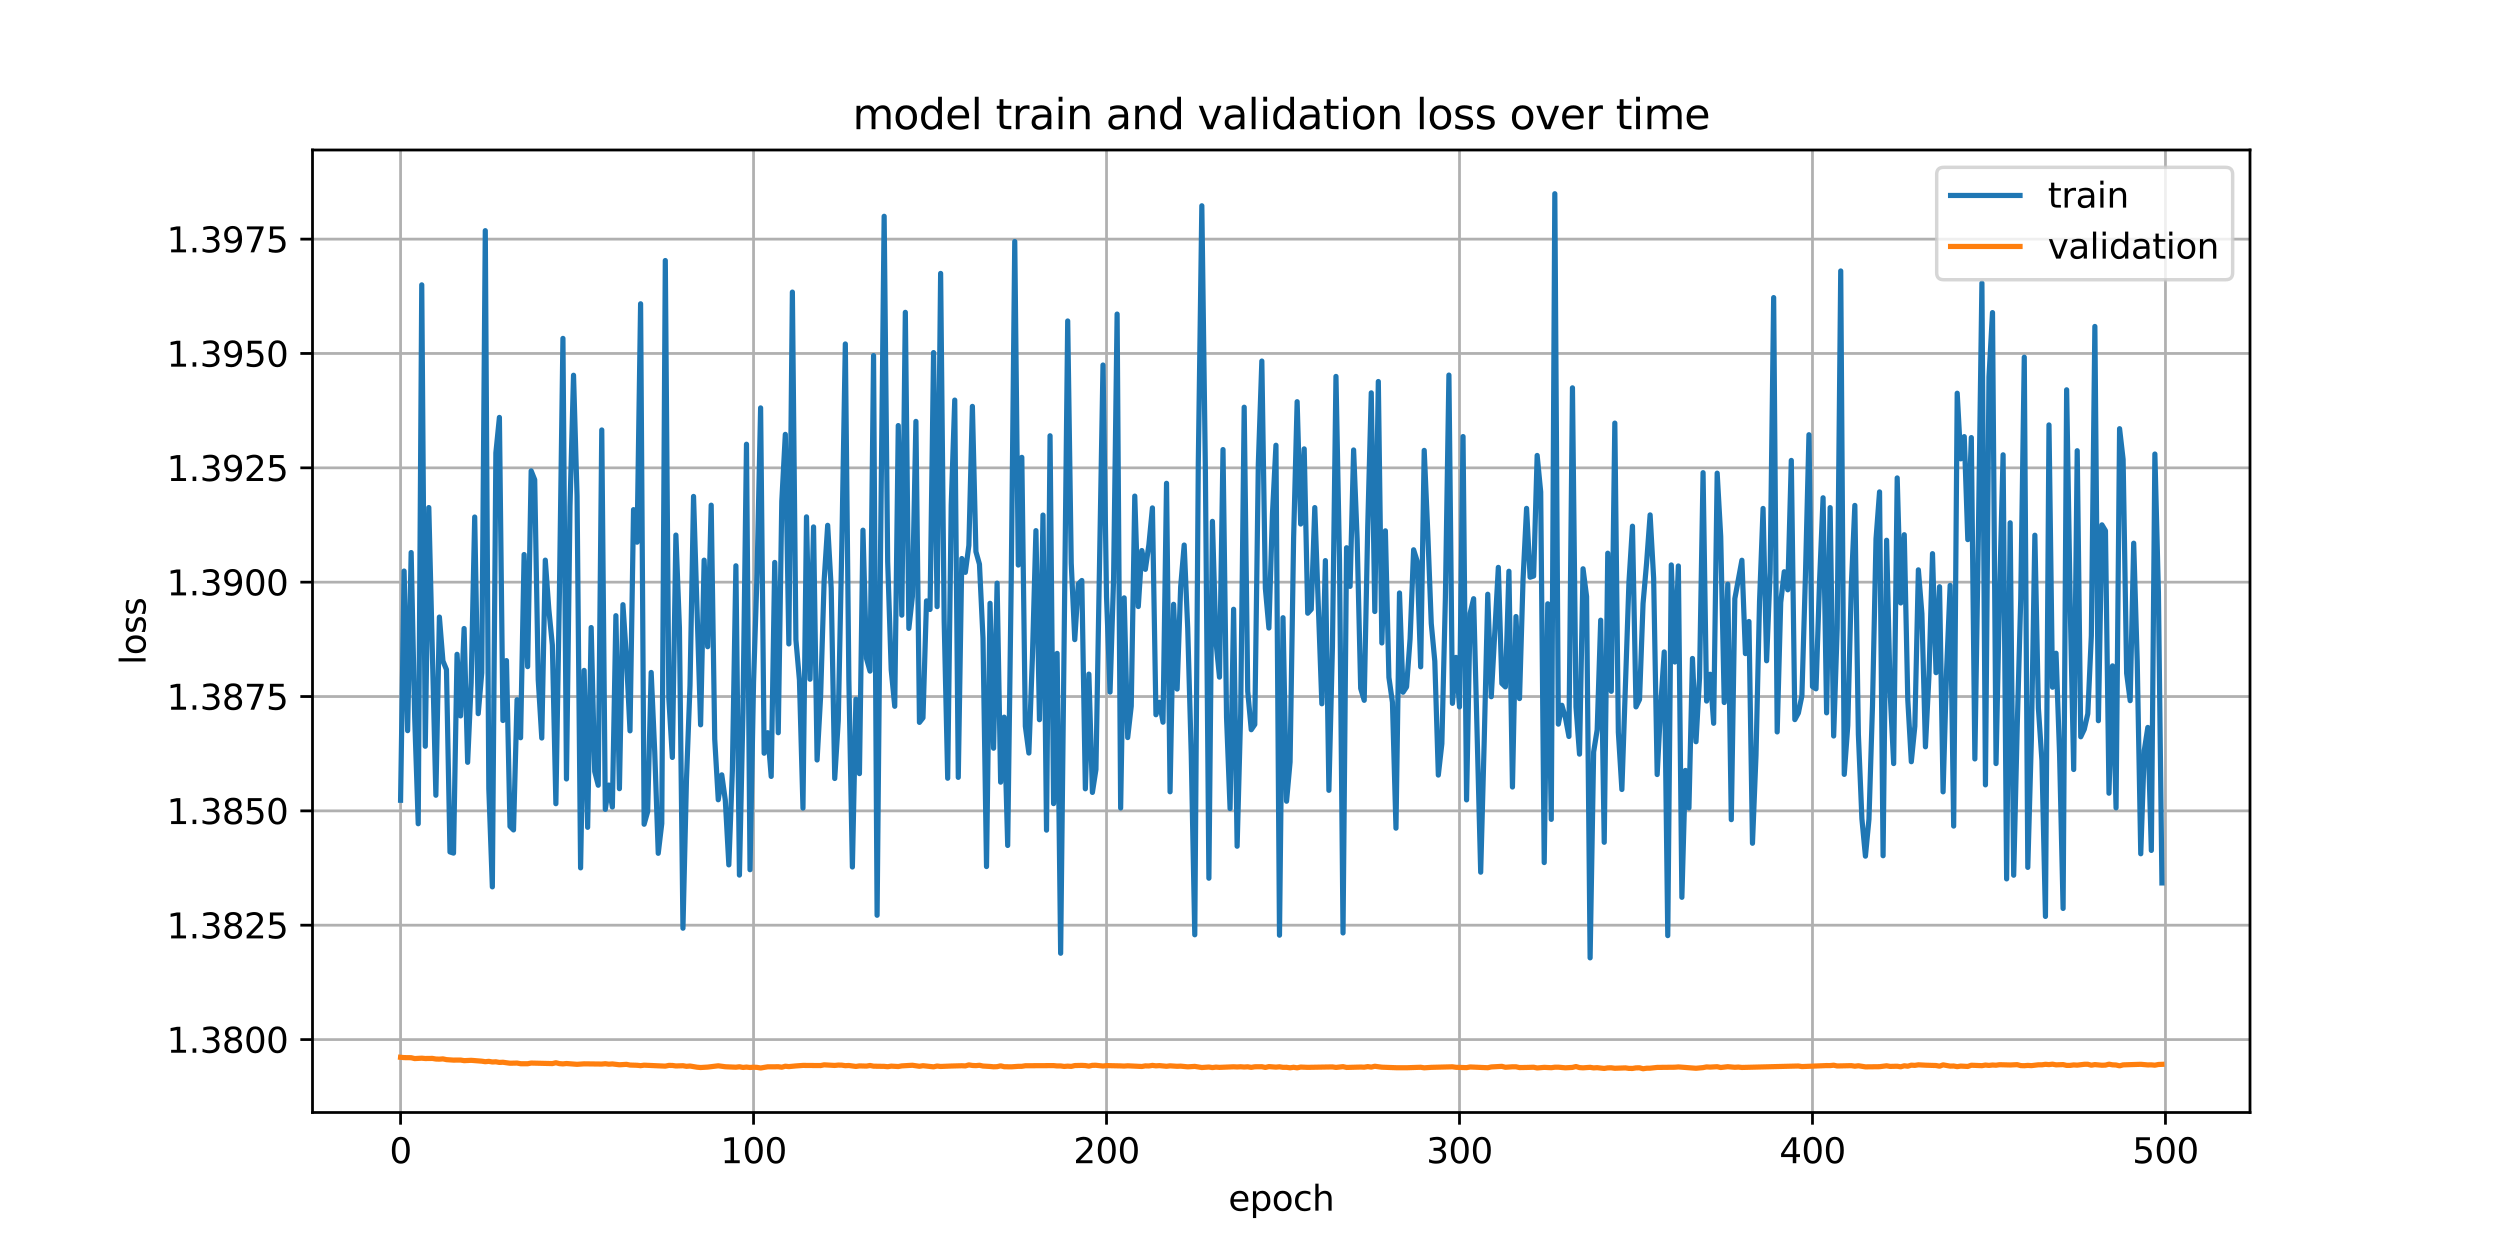 <?xml version="1.0" encoding="utf-8" standalone="no"?>
<!DOCTYPE svg PUBLIC "-//W3C//DTD SVG 1.1//EN"
  "http://www.w3.org/Graphics/SVG/1.1/DTD/svg11.dtd">
<svg xmlns:xlink="http://www.w3.org/1999/xlink" width="720pt" height="360pt" viewBox="0 0 720 360" xmlns="http://www.w3.org/2000/svg" version="1.1">
 <defs>
  <style type="text/css">*{stroke-linejoin: round; stroke-linecap: butt}</style>
 </defs>
 <g id="figure_1">
  <g id="patch_1">
   <path d="M 0 360 
L 720 360 
L 720 0 
L 0 0 
z
" style="fill: #ffffff"/>
  </g>
  <g id="axes_1">
   <g id="patch_2">
    <path d="M 90 320.4 
L 648 320.4 
L 648 43.2 
L 90 43.2 
z
" style="fill: #ffffff"/>
   </g>
   <g id="matplotlib.axis_1">
    <g id="xtick_1">
     <g id="line2d_1">
      <path d="M 115.364 320.4 
L 115.364 43.2 
" clip-path="url(#pea89dff3a5)" style="fill: none; stroke: #b0b0b0; stroke-width: 0.8; stroke-linecap: square"/>
     </g>
     <g id="line2d_2">
      <defs>
       <path id="mb31385f122" d="M 0 0 
L 0 3.5 
" style="stroke: #000000; stroke-width: 0.8"/>
      </defs>
      <g>
       <use xlink:href="#mb31385f122" x="115.364" y="320.4" style="stroke: #000000; stroke-width: 0.8"/>
      </g>
     </g>
     <g id="text_1">
      <!-- 0 -->
      <g transform="translate(112.182 334.998) scale(0.1 -0.1)">
       <defs>
        <path id="DejaVuSans-30" d="M 2034 4250 
Q 1547 4250 1301 3770 
Q 1056 3291 1056 2328 
Q 1056 1369 1301 889 
Q 1547 409 2034 409 
Q 2525 409 2770 889 
Q 3016 1369 3016 2328 
Q 3016 3291 2770 3770 
Q 2525 4250 2034 4250 
z
M 2034 4750 
Q 2819 4750 3233 4129 
Q 3647 3509 3647 2328 
Q 3647 1150 3233 529 
Q 2819 -91 2034 -91 
Q 1250 -91 836 529 
Q 422 1150 422 2328 
Q 422 3509 836 4129 
Q 1250 4750 2034 4750 
z
" transform="scale(0.016)"/>
       </defs>
       <use xlink:href="#DejaVuSans-30"/>
      </g>
     </g>
    </g>
    <g id="xtick_2">
     <g id="line2d_3">
      <path d="M 217.021 320.4 
L 217.021 43.2 
" clip-path="url(#pea89dff3a5)" style="fill: none; stroke: #b0b0b0; stroke-width: 0.8; stroke-linecap: square"/>
     </g>
     <g id="line2d_4">
      <g>
       <use xlink:href="#mb31385f122" x="217.021" y="320.4" style="stroke: #000000; stroke-width: 0.8"/>
      </g>
     </g>
     <g id="text_2">
      <!-- 100 -->
      <g transform="translate(207.478 334.998) scale(0.1 -0.1)">
       <defs>
        <path id="DejaVuSans-31" d="M 794 531 
L 1825 531 
L 1825 4091 
L 703 3866 
L 703 4441 
L 1819 4666 
L 2450 4666 
L 2450 531 
L 3481 531 
L 3481 0 
L 794 0 
L 794 531 
z
" transform="scale(0.016)"/>
       </defs>
       <use xlink:href="#DejaVuSans-31"/>
       <use xlink:href="#DejaVuSans-30" x="63.623"/>
       <use xlink:href="#DejaVuSans-30" x="127.246"/>
      </g>
     </g>
    </g>
    <g id="xtick_3">
     <g id="line2d_5">
      <path d="M 318.679 320.4 
L 318.679 43.2 
" clip-path="url(#pea89dff3a5)" style="fill: none; stroke: #b0b0b0; stroke-width: 0.8; stroke-linecap: square"/>
     </g>
     <g id="line2d_6">
      <g>
       <use xlink:href="#mb31385f122" x="318.679" y="320.4" style="stroke: #000000; stroke-width: 0.8"/>
      </g>
     </g>
     <g id="text_3">
      <!-- 200 -->
      <g transform="translate(309.136 334.998) scale(0.1 -0.1)">
       <defs>
        <path id="DejaVuSans-32" d="M 1228 531 
L 3431 531 
L 3431 0 
L 469 0 
L 469 531 
Q 828 903 1448 1529 
Q 2069 2156 2228 2338 
Q 2531 2678 2651 2914 
Q 2772 3150 2772 3378 
Q 2772 3750 2511 3984 
Q 2250 4219 1831 4219 
Q 1534 4219 1204 4116 
Q 875 4013 500 3803 
L 500 4441 
Q 881 4594 1212 4672 
Q 1544 4750 1819 4750 
Q 2544 4750 2975 4387 
Q 3406 4025 3406 3419 
Q 3406 3131 3298 2873 
Q 3191 2616 2906 2266 
Q 2828 2175 2409 1742 
Q 1991 1309 1228 531 
z
" transform="scale(0.016)"/>
       </defs>
       <use xlink:href="#DejaVuSans-32"/>
       <use xlink:href="#DejaVuSans-30" x="63.623"/>
       <use xlink:href="#DejaVuSans-30" x="127.246"/>
      </g>
     </g>
    </g>
    <g id="xtick_4">
     <g id="line2d_7">
      <path d="M 420.337 320.4 
L 420.337 43.2 
" clip-path="url(#pea89dff3a5)" style="fill: none; stroke: #b0b0b0; stroke-width: 0.8; stroke-linecap: square"/>
     </g>
     <g id="line2d_8">
      <g>
       <use xlink:href="#mb31385f122" x="420.337" y="320.4" style="stroke: #000000; stroke-width: 0.8"/>
      </g>
     </g>
     <g id="text_4">
      <!-- 300 -->
      <g transform="translate(410.793 334.998) scale(0.1 -0.1)">
       <defs>
        <path id="DejaVuSans-33" d="M 2597 2516 
Q 3050 2419 3304 2112 
Q 3559 1806 3559 1356 
Q 3559 666 3084 287 
Q 2609 -91 1734 -91 
Q 1441 -91 1130 -33 
Q 819 25 488 141 
L 488 750 
Q 750 597 1062 519 
Q 1375 441 1716 441 
Q 2309 441 2620 675 
Q 2931 909 2931 1356 
Q 2931 1769 2642 2001 
Q 2353 2234 1838 2234 
L 1294 2234 
L 1294 2753 
L 1863 2753 
Q 2328 2753 2575 2939 
Q 2822 3125 2822 3475 
Q 2822 3834 2567 4026 
Q 2313 4219 1838 4219 
Q 1578 4219 1281 4162 
Q 984 4106 628 3988 
L 628 4550 
Q 988 4650 1302 4700 
Q 1616 4750 1894 4750 
Q 2613 4750 3031 4423 
Q 3450 4097 3450 3541 
Q 3450 3153 3228 2886 
Q 3006 2619 2597 2516 
z
" transform="scale(0.016)"/>
       </defs>
       <use xlink:href="#DejaVuSans-33"/>
       <use xlink:href="#DejaVuSans-30" x="63.623"/>
       <use xlink:href="#DejaVuSans-30" x="127.246"/>
      </g>
     </g>
    </g>
    <g id="xtick_5">
     <g id="line2d_9">
      <path d="M 521.995 320.4 
L 521.995 43.2 
" clip-path="url(#pea89dff3a5)" style="fill: none; stroke: #b0b0b0; stroke-width: 0.8; stroke-linecap: square"/>
     </g>
     <g id="line2d_10">
      <g>
       <use xlink:href="#mb31385f122" x="521.995" y="320.4" style="stroke: #000000; stroke-width: 0.8"/>
      </g>
     </g>
     <g id="text_5">
      <!-- 400 -->
      <g transform="translate(512.451 334.998) scale(0.1 -0.1)">
       <defs>
        <path id="DejaVuSans-34" d="M 2419 4116 
L 825 1625 
L 2419 1625 
L 2419 4116 
z
M 2253 4666 
L 3047 4666 
L 3047 1625 
L 3713 1625 
L 3713 1100 
L 3047 1100 
L 3047 0 
L 2419 0 
L 2419 1100 
L 313 1100 
L 313 1709 
L 2253 4666 
z
" transform="scale(0.016)"/>
       </defs>
       <use xlink:href="#DejaVuSans-34"/>
       <use xlink:href="#DejaVuSans-30" x="63.623"/>
       <use xlink:href="#DejaVuSans-30" x="127.246"/>
      </g>
     </g>
    </g>
    <g id="xtick_6">
     <g id="line2d_11">
      <path d="M 623.653 320.4 
L 623.653 43.2 
" clip-path="url(#pea89dff3a5)" style="fill: none; stroke: #b0b0b0; stroke-width: 0.8; stroke-linecap: square"/>
     </g>
     <g id="line2d_12">
      <g>
       <use xlink:href="#mb31385f122" x="623.653" y="320.4" style="stroke: #000000; stroke-width: 0.8"/>
      </g>
     </g>
     <g id="text_6">
      <!-- 500 -->
      <g transform="translate(614.109 334.998) scale(0.1 -0.1)">
       <defs>
        <path id="DejaVuSans-35" d="M 691 4666 
L 3169 4666 
L 3169 4134 
L 1269 4134 
L 1269 2991 
Q 1406 3038 1543 3061 
Q 1681 3084 1819 3084 
Q 2600 3084 3056 2656 
Q 3513 2228 3513 1497 
Q 3513 744 3044 326 
Q 2575 -91 1722 -91 
Q 1428 -91 1123 -41 
Q 819 9 494 109 
L 494 744 
Q 775 591 1075 516 
Q 1375 441 1709 441 
Q 2250 441 2565 725 
Q 2881 1009 2881 1497 
Q 2881 1984 2565 2268 
Q 2250 2553 1709 2553 
Q 1456 2553 1204 2497 
Q 953 2441 691 2322 
L 691 4666 
z
" transform="scale(0.016)"/>
       </defs>
       <use xlink:href="#DejaVuSans-35"/>
       <use xlink:href="#DejaVuSans-30" x="63.623"/>
       <use xlink:href="#DejaVuSans-30" x="127.246"/>
      </g>
     </g>
    </g>
    <g id="text_7">
     <!-- epoch -->
     <g transform="translate(353.772 348.677) scale(0.1 -0.1)">
      <defs>
       <path id="DejaVuSans-65" d="M 3597 1894 
L 3597 1613 
L 953 1613 
Q 991 1019 1311 708 
Q 1631 397 2203 397 
Q 2534 397 2845 478 
Q 3156 559 3463 722 
L 3463 178 
Q 3153 47 2828 -22 
Q 2503 -91 2169 -91 
Q 1331 -91 842 396 
Q 353 884 353 1716 
Q 353 2575 817 3079 
Q 1281 3584 2069 3584 
Q 2775 3584 3186 3129 
Q 3597 2675 3597 1894 
z
M 3022 2063 
Q 3016 2534 2758 2815 
Q 2500 3097 2075 3097 
Q 1594 3097 1305 2825 
Q 1016 2553 972 2059 
L 3022 2063 
z
" transform="scale(0.016)"/>
       <path id="DejaVuSans-70" d="M 1159 525 
L 1159 -1331 
L 581 -1331 
L 581 3500 
L 1159 3500 
L 1159 2969 
Q 1341 3281 1617 3432 
Q 1894 3584 2278 3584 
Q 2916 3584 3314 3078 
Q 3713 2572 3713 1747 
Q 3713 922 3314 415 
Q 2916 -91 2278 -91 
Q 1894 -91 1617 61 
Q 1341 213 1159 525 
z
M 3116 1747 
Q 3116 2381 2855 2742 
Q 2594 3103 2138 3103 
Q 1681 3103 1420 2742 
Q 1159 2381 1159 1747 
Q 1159 1113 1420 752 
Q 1681 391 2138 391 
Q 2594 391 2855 752 
Q 3116 1113 3116 1747 
z
" transform="scale(0.016)"/>
       <path id="DejaVuSans-6f" d="M 1959 3097 
Q 1497 3097 1228 2736 
Q 959 2375 959 1747 
Q 959 1119 1226 758 
Q 1494 397 1959 397 
Q 2419 397 2687 759 
Q 2956 1122 2956 1747 
Q 2956 2369 2687 2733 
Q 2419 3097 1959 3097 
z
M 1959 3584 
Q 2709 3584 3137 3096 
Q 3566 2609 3566 1747 
Q 3566 888 3137 398 
Q 2709 -91 1959 -91 
Q 1206 -91 779 398 
Q 353 888 353 1747 
Q 353 2609 779 3096 
Q 1206 3584 1959 3584 
z
" transform="scale(0.016)"/>
       <path id="DejaVuSans-63" d="M 3122 3366 
L 3122 2828 
Q 2878 2963 2633 3030 
Q 2388 3097 2138 3097 
Q 1578 3097 1268 2742 
Q 959 2388 959 1747 
Q 959 1106 1268 751 
Q 1578 397 2138 397 
Q 2388 397 2633 464 
Q 2878 531 3122 666 
L 3122 134 
Q 2881 22 2623 -34 
Q 2366 -91 2075 -91 
Q 1284 -91 818 406 
Q 353 903 353 1747 
Q 353 2603 823 3093 
Q 1294 3584 2113 3584 
Q 2378 3584 2631 3529 
Q 2884 3475 3122 3366 
z
" transform="scale(0.016)"/>
       <path id="DejaVuSans-68" d="M 3513 2113 
L 3513 0 
L 2938 0 
L 2938 2094 
Q 2938 2591 2744 2837 
Q 2550 3084 2163 3084 
Q 1697 3084 1428 2787 
Q 1159 2491 1159 1978 
L 1159 0 
L 581 0 
L 581 4863 
L 1159 4863 
L 1159 2956 
Q 1366 3272 1645 3428 
Q 1925 3584 2291 3584 
Q 2894 3584 3203 3211 
Q 3513 2838 3513 2113 
z
" transform="scale(0.016)"/>
      </defs>
      <use xlink:href="#DejaVuSans-65"/>
      <use xlink:href="#DejaVuSans-70" x="61.523"/>
      <use xlink:href="#DejaVuSans-6f" x="125"/>
      <use xlink:href="#DejaVuSans-63" x="186.182"/>
      <use xlink:href="#DejaVuSans-68" x="241.162"/>
     </g>
    </g>
   </g>
   <g id="matplotlib.axis_2">
    <g id="ytick_1">
     <g id="line2d_13">
      <path d="M 90 299.393 
L 648 299.393 
" clip-path="url(#pea89dff3a5)" style="fill: none; stroke: #b0b0b0; stroke-width: 0.8; stroke-linecap: square"/>
     </g>
     <g id="line2d_14">
      <defs>
       <path id="m6738e78e07" d="M 0 0 
L -3.5 0 
" style="stroke: #000000; stroke-width: 0.8"/>
      </defs>
      <g>
       <use xlink:href="#m6738e78e07" x="90" y="299.393" style="stroke: #000000; stroke-width: 0.8"/>
      </g>
     </g>
     <g id="text_8">
      <!-- 1.3800 -->
      <g transform="translate(48.009 303.192) scale(0.1 -0.1)">
       <defs>
        <path id="DejaVuSans-2e" d="M 684 794 
L 1344 794 
L 1344 0 
L 684 0 
L 684 794 
z
" transform="scale(0.016)"/>
        <path id="DejaVuSans-38" d="M 2034 2216 
Q 1584 2216 1326 1975 
Q 1069 1734 1069 1313 
Q 1069 891 1326 650 
Q 1584 409 2034 409 
Q 2484 409 2743 651 
Q 3003 894 3003 1313 
Q 3003 1734 2745 1975 
Q 2488 2216 2034 2216 
z
M 1403 2484 
Q 997 2584 770 2862 
Q 544 3141 544 3541 
Q 544 4100 942 4425 
Q 1341 4750 2034 4750 
Q 2731 4750 3128 4425 
Q 3525 4100 3525 3541 
Q 3525 3141 3298 2862 
Q 3072 2584 2669 2484 
Q 3125 2378 3379 2068 
Q 3634 1759 3634 1313 
Q 3634 634 3220 271 
Q 2806 -91 2034 -91 
Q 1263 -91 848 271 
Q 434 634 434 1313 
Q 434 1759 690 2068 
Q 947 2378 1403 2484 
z
M 1172 3481 
Q 1172 3119 1398 2916 
Q 1625 2713 2034 2713 
Q 2441 2713 2670 2916 
Q 2900 3119 2900 3481 
Q 2900 3844 2670 4047 
Q 2441 4250 2034 4250 
Q 1625 4250 1398 4047 
Q 1172 3844 1172 3481 
z
" transform="scale(0.016)"/>
       </defs>
       <use xlink:href="#DejaVuSans-31"/>
       <use xlink:href="#DejaVuSans-2e" x="63.623"/>
       <use xlink:href="#DejaVuSans-33" x="95.41"/>
       <use xlink:href="#DejaVuSans-38" x="159.033"/>
       <use xlink:href="#DejaVuSans-30" x="222.656"/>
       <use xlink:href="#DejaVuSans-30" x="286.279"/>
      </g>
     </g>
    </g>
    <g id="ytick_2">
     <g id="line2d_15">
      <path d="M 90 266.461 
L 648 266.461 
" clip-path="url(#pea89dff3a5)" style="fill: none; stroke: #b0b0b0; stroke-width: 0.8; stroke-linecap: square"/>
     </g>
     <g id="line2d_16">
      <g>
       <use xlink:href="#m6738e78e07" x="90" y="266.461" style="stroke: #000000; stroke-width: 0.8"/>
      </g>
     </g>
     <g id="text_9">
      <!-- 1.3825 -->
      <g transform="translate(48.009 270.26) scale(0.1 -0.1)">
       <use xlink:href="#DejaVuSans-31"/>
       <use xlink:href="#DejaVuSans-2e" x="63.623"/>
       <use xlink:href="#DejaVuSans-33" x="95.41"/>
       <use xlink:href="#DejaVuSans-38" x="159.033"/>
       <use xlink:href="#DejaVuSans-32" x="222.656"/>
       <use xlink:href="#DejaVuSans-35" x="286.279"/>
      </g>
     </g>
    </g>
    <g id="ytick_3">
     <g id="line2d_17">
      <path d="M 90 233.529 
L 648 233.529 
" clip-path="url(#pea89dff3a5)" style="fill: none; stroke: #b0b0b0; stroke-width: 0.8; stroke-linecap: square"/>
     </g>
     <g id="line2d_18">
      <g>
       <use xlink:href="#m6738e78e07" x="90" y="233.529" style="stroke: #000000; stroke-width: 0.8"/>
      </g>
     </g>
     <g id="text_10">
      <!-- 1.3850 -->
      <g transform="translate(48.009 237.329) scale(0.1 -0.1)">
       <use xlink:href="#DejaVuSans-31"/>
       <use xlink:href="#DejaVuSans-2e" x="63.623"/>
       <use xlink:href="#DejaVuSans-33" x="95.41"/>
       <use xlink:href="#DejaVuSans-38" x="159.033"/>
       <use xlink:href="#DejaVuSans-35" x="222.656"/>
       <use xlink:href="#DejaVuSans-30" x="286.279"/>
      </g>
     </g>
    </g>
    <g id="ytick_4">
     <g id="line2d_19">
      <path d="M 90 200.598 
L 648 200.598 
" clip-path="url(#pea89dff3a5)" style="fill: none; stroke: #b0b0b0; stroke-width: 0.8; stroke-linecap: square"/>
     </g>
     <g id="line2d_20">
      <g>
       <use xlink:href="#m6738e78e07" x="90" y="200.598" style="stroke: #000000; stroke-width: 0.8"/>
      </g>
     </g>
     <g id="text_11">
      <!-- 1.3875 -->
      <g transform="translate(48.009 204.397) scale(0.1 -0.1)">
       <defs>
        <path id="DejaVuSans-37" d="M 525 4666 
L 3525 4666 
L 3525 4397 
L 1831 0 
L 1172 0 
L 2766 4134 
L 525 4134 
L 525 4666 
z
" transform="scale(0.016)"/>
       </defs>
       <use xlink:href="#DejaVuSans-31"/>
       <use xlink:href="#DejaVuSans-2e" x="63.623"/>
       <use xlink:href="#DejaVuSans-33" x="95.41"/>
       <use xlink:href="#DejaVuSans-38" x="159.033"/>
       <use xlink:href="#DejaVuSans-37" x="222.656"/>
       <use xlink:href="#DejaVuSans-35" x="286.279"/>
      </g>
     </g>
    </g>
    <g id="ytick_5">
     <g id="line2d_21">
      <path d="M 90 167.666 
L 648 167.666 
" clip-path="url(#pea89dff3a5)" style="fill: none; stroke: #b0b0b0; stroke-width: 0.8; stroke-linecap: square"/>
     </g>
     <g id="line2d_22">
      <g>
       <use xlink:href="#m6738e78e07" x="90" y="167.666" style="stroke: #000000; stroke-width: 0.8"/>
      </g>
     </g>
     <g id="text_12">
      <!-- 1.3900 -->
      <g transform="translate(48.009 171.466) scale(0.1 -0.1)">
       <defs>
        <path id="DejaVuSans-39" d="M 703 97 
L 703 672 
Q 941 559 1184 500 
Q 1428 441 1663 441 
Q 2288 441 2617 861 
Q 2947 1281 2994 2138 
Q 2813 1869 2534 1725 
Q 2256 1581 1919 1581 
Q 1219 1581 811 2004 
Q 403 2428 403 3163 
Q 403 3881 828 4315 
Q 1253 4750 1959 4750 
Q 2769 4750 3195 4129 
Q 3622 3509 3622 2328 
Q 3622 1225 3098 567 
Q 2575 -91 1691 -91 
Q 1453 -91 1209 -44 
Q 966 3 703 97 
z
M 1959 2075 
Q 2384 2075 2632 2365 
Q 2881 2656 2881 3163 
Q 2881 3666 2632 3958 
Q 2384 4250 1959 4250 
Q 1534 4250 1286 3958 
Q 1038 3666 1038 3163 
Q 1038 2656 1286 2365 
Q 1534 2075 1959 2075 
z
" transform="scale(0.016)"/>
       </defs>
       <use xlink:href="#DejaVuSans-31"/>
       <use xlink:href="#DejaVuSans-2e" x="63.623"/>
       <use xlink:href="#DejaVuSans-33" x="95.41"/>
       <use xlink:href="#DejaVuSans-39" x="159.033"/>
       <use xlink:href="#DejaVuSans-30" x="222.656"/>
       <use xlink:href="#DejaVuSans-30" x="286.279"/>
      </g>
     </g>
    </g>
    <g id="ytick_6">
     <g id="line2d_23">
      <path d="M 90 134.735 
L 648 134.735 
" clip-path="url(#pea89dff3a5)" style="fill: none; stroke: #b0b0b0; stroke-width: 0.8; stroke-linecap: square"/>
     </g>
     <g id="line2d_24">
      <g>
       <use xlink:href="#m6738e78e07" x="90" y="134.735" style="stroke: #000000; stroke-width: 0.8"/>
      </g>
     </g>
     <g id="text_13">
      <!-- 1.3925 -->
      <g transform="translate(48.009 138.534) scale(0.1 -0.1)">
       <use xlink:href="#DejaVuSans-31"/>
       <use xlink:href="#DejaVuSans-2e" x="63.623"/>
       <use xlink:href="#DejaVuSans-33" x="95.41"/>
       <use xlink:href="#DejaVuSans-39" x="159.033"/>
       <use xlink:href="#DejaVuSans-32" x="222.656"/>
       <use xlink:href="#DejaVuSans-35" x="286.279"/>
      </g>
     </g>
    </g>
    <g id="ytick_7">
     <g id="line2d_25">
      <path d="M 90 101.803 
L 648 101.803 
" clip-path="url(#pea89dff3a5)" style="fill: none; stroke: #b0b0b0; stroke-width: 0.8; stroke-linecap: square"/>
     </g>
     <g id="line2d_26">
      <g>
       <use xlink:href="#m6738e78e07" x="90" y="101.803" style="stroke: #000000; stroke-width: 0.8"/>
      </g>
     </g>
     <g id="text_14">
      <!-- 1.3950 -->
      <g transform="translate(48.009 105.602) scale(0.1 -0.1)">
       <use xlink:href="#DejaVuSans-31"/>
       <use xlink:href="#DejaVuSans-2e" x="63.623"/>
       <use xlink:href="#DejaVuSans-33" x="95.41"/>
       <use xlink:href="#DejaVuSans-39" x="159.033"/>
       <use xlink:href="#DejaVuSans-35" x="222.656"/>
       <use xlink:href="#DejaVuSans-30" x="286.279"/>
      </g>
     </g>
    </g>
    <g id="ytick_8">
     <g id="line2d_27">
      <path d="M 90 68.872 
L 648 68.872 
" clip-path="url(#pea89dff3a5)" style="fill: none; stroke: #b0b0b0; stroke-width: 0.8; stroke-linecap: square"/>
     </g>
     <g id="line2d_28">
      <g>
       <use xlink:href="#m6738e78e07" x="90" y="68.872" style="stroke: #000000; stroke-width: 0.8"/>
      </g>
     </g>
     <g id="text_15">
      <!-- 1.3975 -->
      <g transform="translate(48.009 72.671) scale(0.1 -0.1)">
       <use xlink:href="#DejaVuSans-31"/>
       <use xlink:href="#DejaVuSans-2e" x="63.623"/>
       <use xlink:href="#DejaVuSans-33" x="95.41"/>
       <use xlink:href="#DejaVuSans-39" x="159.033"/>
       <use xlink:href="#DejaVuSans-37" x="222.656"/>
       <use xlink:href="#DejaVuSans-35" x="286.279"/>
      </g>
     </g>
    </g>
    <g id="text_16">
     <!-- loss -->
     <g transform="translate(41.93 191.458) rotate(-90) scale(0.1 -0.1)">
      <defs>
       <path id="DejaVuSans-6c" d="M 603 4863 
L 1178 4863 
L 1178 0 
L 603 0 
L 603 4863 
z
" transform="scale(0.016)"/>
       <path id="DejaVuSans-73" d="M 2834 3397 
L 2834 2853 
Q 2591 2978 2328 3040 
Q 2066 3103 1784 3103 
Q 1356 3103 1142 2972 
Q 928 2841 928 2578 
Q 928 2378 1081 2264 
Q 1234 2150 1697 2047 
L 1894 2003 
Q 2506 1872 2764 1633 
Q 3022 1394 3022 966 
Q 3022 478 2636 193 
Q 2250 -91 1575 -91 
Q 1294 -91 989 -36 
Q 684 19 347 128 
L 347 722 
Q 666 556 975 473 
Q 1284 391 1588 391 
Q 1994 391 2212 530 
Q 2431 669 2431 922 
Q 2431 1156 2273 1281 
Q 2116 1406 1581 1522 
L 1381 1569 
Q 847 1681 609 1914 
Q 372 2147 372 2553 
Q 372 3047 722 3315 
Q 1072 3584 1716 3584 
Q 2034 3584 2315 3537 
Q 2597 3491 2834 3397 
z
" transform="scale(0.016)"/>
      </defs>
      <use xlink:href="#DejaVuSans-6c"/>
      <use xlink:href="#DejaVuSans-6f" x="27.783"/>
      <use xlink:href="#DejaVuSans-73" x="88.965"/>
      <use xlink:href="#DejaVuSans-73" x="141.064"/>
     </g>
    </g>
   </g>
   <g id="line2d_29">
    <path d="M 115.364 230.471 
L 116.38 164.465 
L 117.397 210.427 
L 118.413 159.14 
L 119.43 206.692 
L 120.447 237.237 
L 121.463 82.043 
L 122.48 214.917 
L 123.496 146.179 
L 125.529 229.026 
L 126.546 177.723 
L 127.563 190.343 
L 128.579 192.835 
L 129.596 245.362 
L 130.612 245.693 
L 131.629 188.449 
L 132.645 206.175 
L 133.662 181.019 
L 134.679 219.543 
L 135.695 196.642 
L 136.712 148.906 
L 137.728 205.528 
L 138.745 193.804 
L 139.762 66.437 
L 140.778 227.167 
L 141.795 255.412 
L 142.811 130.416 
L 143.828 120.22 
L 144.844 207.505 
L 145.861 190.255 
L 146.878 237.985 
L 147.894 239.015 
L 148.911 201.524 
L 149.927 212.469 
L 150.944 159.711 
L 151.96 191.981 
L 152.977 135.615 
L 153.994 138.162 
L 155.01 195.786 
L 156.027 212.547 
L 157.043 161.327 
L 158.06 175.46 
L 159.077 185.781 
L 160.093 231.458 
L 161.11 170.714 
L 162.126 97.466 
L 163.143 224.34 
L 164.159 145.88 
L 165.176 108.075 
L 166.193 142.845 
L 167.209 249.942 
L 168.226 193.083 
L 169.242 238.264 
L 170.259 180.741 
L 171.275 222.178 
L 172.292 226.146 
L 173.309 123.832 
L 174.325 233.084 
L 175.342 226.105 
L 176.358 232.424 
L 177.375 177.321 
L 178.392 227.137 
L 179.408 174.153 
L 180.425 189.564 
L 181.441 210.481 
L 182.458 146.777 
L 183.474 156.145 
L 184.491 87.495 
L 185.508 237.377 
L 186.524 233.764 
L 187.541 193.672 
L 188.557 216.473 
L 189.574 245.748 
L 190.59 237.185 
L 191.607 75.036 
L 192.624 201.233 
L 193.64 218.139 
L 194.657 154.107 
L 195.673 180.799 
L 196.69 267.319 
L 197.707 224.398 
L 198.723 197.37 
L 199.74 142.977 
L 201.773 208.738 
L 202.789 161.332 
L 203.806 186.248 
L 204.823 145.497 
L 205.839 212.871 
L 206.856 230.328 
L 207.872 223.158 
L 208.889 230.472 
L 209.905 249.082 
L 210.922 221.883 
L 211.939 162.954 
L 212.955 252.02 
L 213.972 205.076 
L 214.988 127.944 
L 216.005 250.472 
L 217.021 196.558 
L 218.038 164.986 
L 219.055 117.481 
L 220.071 216.925 
L 221.088 211.016 
L 222.104 223.601 
L 223.121 161.985 
L 224.138 211.022 
L 225.154 144.398 
L 226.171 125.102 
L 227.187 185.449 
L 228.204 84.127 
L 229.22 184.254 
L 230.237 195.847 
L 231.254 232.721 
L 232.27 148.865 
L 233.287 195.613 
L 234.303 151.759 
L 235.32 218.871 
L 236.336 200.574 
L 237.353 167.161 
L 238.37 151.296 
L 239.386 169.394 
L 240.403 224.199 
L 241.419 207.554 
L 242.436 157.489 
L 243.453 99.066 
L 244.469 195.662 
L 245.486 249.688 
L 246.502 201.39 
L 247.519 222.8 
L 248.535 152.698 
L 249.552 189.657 
L 250.569 193.28 
L 251.585 102.41 
L 252.602 263.591 
L 253.618 156.525 
L 254.635 62.295 
L 255.651 161.745 
L 256.668 192.908 
L 257.685 203.403 
L 258.701 122.568 
L 259.718 177.165 
L 260.734 89.957 
L 261.751 180.976 
L 262.768 171.798 
L 263.784 121.369 
L 264.801 208.042 
L 265.817 206.737 
L 266.834 173.062 
L 267.85 175.52 
L 268.867 101.544 
L 269.884 174.708 
L 270.9 78.75 
L 271.917 178.786 
L 272.933 224.127 
L 273.95 145.472 
L 274.966 115.231 
L 275.983 223.877 
L 277 160.862 
L 278.016 164.834 
L 279.033 157.072 
L 280.049 117.045 
L 281.066 158.878 
L 282.083 162.491 
L 283.099 183.77 
L 284.116 249.564 
L 285.132 173.756 
L 286.149 215.487 
L 287.165 167.949 
L 288.182 225.262 
L 289.199 206.546 
L 290.215 243.487 
L 291.232 167.173 
L 292.248 69.561 
L 293.265 162.731 
L 294.281 131.722 
L 295.298 209.162 
L 296.315 216.87 
L 297.331 189.354 
L 298.348 152.827 
L 299.364 207.273 
L 300.381 148.347 
L 301.398 239.076 
L 302.414 125.509 
L 303.431 231.435 
L 304.447 188.179 
L 305.464 274.532 
L 307.497 92.448 
L 308.514 162.172 
L 309.53 184.205 
L 310.547 168.21 
L 311.563 167.186 
L 312.58 227.17 
L 313.596 194.153 
L 314.613 228.208 
L 315.63 221.609 
L 317.663 105.129 
L 318.679 171.914 
L 319.696 199.313 
L 320.713 166.701 
L 321.729 90.458 
L 322.746 232.694 
L 323.762 172.187 
L 324.779 212.414 
L 325.795 203.358 
L 326.812 142.879 
L 327.829 174.676 
L 328.845 158.562 
L 329.862 163.965 
L 330.878 156.888 
L 331.895 146.285 
L 332.911 205.842 
L 333.928 202.277 
L 334.945 207.992 
L 335.961 139.197 
L 336.978 228.03 
L 337.994 174.048 
L 339.011 198.443 
L 340.028 168.997 
L 341.044 156.974 
L 342.061 180.943 
L 343.077 217.236 
L 344.094 269.21 
L 345.11 133.335 
L 346.127 59.269 
L 347.144 134.827 
L 348.16 252.924 
L 349.177 150.155 
L 350.193 184.712 
L 351.21 195.009 
L 352.226 129.482 
L 353.243 206.677 
L 354.26 232.864 
L 355.276 175.474 
L 356.293 243.71 
L 357.309 205.646 
L 358.326 117.282 
L 359.343 199.074 
L 360.359 210.154 
L 361.376 208.653 
L 362.392 133.709 
L 363.409 103.989 
L 364.425 169.433 
L 365.442 180.871 
L 366.459 148.088 
L 367.475 128.236 
L 368.492 269.331 
L 369.508 177.906 
L 370.525 230.749 
L 371.541 219.438 
L 372.558 155.002 
L 373.575 115.693 
L 374.591 150.918 
L 375.608 129.282 
L 376.624 176.603 
L 377.641 175.479 
L 378.657 146.19 
L 380.691 202.687 
L 381.707 161.459 
L 382.724 227.611 
L 383.74 186.408 
L 384.757 108.414 
L 385.774 161.409 
L 386.79 268.682 
L 387.807 157.753 
L 388.823 168.871 
L 389.84 129.595 
L 390.856 155.231 
L 391.873 198.237 
L 392.89 201.685 
L 393.906 151.653 
L 394.923 113.146 
L 395.939 176.113 
L 396.956 109.88 
L 397.972 185.169 
L 398.989 152.884 
L 400.006 195.093 
L 401.022 202.281 
L 402.039 238.503 
L 403.055 170.779 
L 404.072 199.363 
L 405.089 197.826 
L 406.105 183.977 
L 407.122 158.342 
L 408.138 161.572 
L 409.155 192.044 
L 410.171 129.719 
L 411.188 153.137 
L 412.205 179.573 
L 413.221 190.415 
L 414.238 223.216 
L 415.254 214.191 
L 416.271 172.156 
L 417.287 108.027 
L 418.304 202.555 
L 419.321 189.338 
L 420.337 203.589 
L 421.354 125.735 
L 422.37 230.362 
L 423.387 176.645 
L 424.404 172.429 
L 426.437 251.186 
L 427.453 213.491 
L 428.47 171.145 
L 429.486 200.654 
L 431.52 163.413 
L 432.536 196.833 
L 433.553 197.821 
L 434.569 164.527 
L 435.586 226.653 
L 436.602 177.57 
L 437.619 201.185 
L 438.636 166.881 
L 439.652 146.419 
L 440.669 166.239 
L 441.685 165.905 
L 442.702 131.176 
L 443.719 141.689 
L 444.735 248.408 
L 445.752 173.896 
L 446.768 235.971 
L 447.785 55.8 
L 448.801 208.551 
L 449.818 203.125 
L 450.835 206.66 
L 451.851 212.098 
L 452.868 111.704 
L 453.884 203.637 
L 454.901 217.186 
L 455.917 163.815 
L 456.934 171.796 
L 457.951 275.859 
L 458.967 216.567 
L 459.984 210.182 
L 461 178.623 
L 462.017 242.571 
L 463.034 159.327 
L 464.05 199.088 
L 465.067 121.858 
L 466.083 210.92 
L 467.1 227.368 
L 469.133 167.742 
L 470.15 151.552 
L 471.166 203.576 
L 472.183 201.453 
L 473.199 173.839 
L 474.216 162.155 
L 475.232 148.295 
L 476.249 166.533 
L 477.266 223.06 
L 478.282 203.29 
L 479.299 187.765 
L 480.315 269.453 
L 481.332 162.706 
L 482.349 190.657 
L 483.365 163.004 
L 484.382 258.422 
L 485.398 221.887 
L 486.415 232.688 
L 487.431 189.64 
L 488.448 213.613 
L 489.465 195.213 
L 490.481 136.133 
L 491.498 201.902 
L 492.514 194.189 
L 493.531 208.3 
L 494.547 136.278 
L 495.564 154.482 
L 496.581 202.32 
L 497.597 168.255 
L 498.614 236.055 
L 499.63 172.417 
L 501.664 161.357 
L 502.68 188.234 
L 503.697 178.992 
L 504.713 242.854 
L 505.73 217.491 
L 506.746 173.229 
L 507.763 146.438 
L 508.78 190.295 
L 509.796 164.871 
L 510.813 85.711 
L 511.829 210.79 
L 512.846 173.532 
L 513.862 164.667 
L 514.879 169.859 
L 515.896 132.608 
L 516.912 207.244 
L 517.929 205.355 
L 518.945 200.404 
L 519.962 165.917 
L 520.979 125.207 
L 521.995 197.739 
L 523.012 198.375 
L 524.028 167.45 
L 525.045 143.369 
L 526.061 205.294 
L 527.078 146.202 
L 528.095 211.962 
L 529.111 180.917 
L 530.128 78.043 
L 531.144 223.016 
L 532.161 208.953 
L 533.177 168.656 
L 534.194 145.566 
L 535.211 211.506 
L 536.227 235.803 
L 537.244 246.566 
L 538.26 235.942 
L 539.277 203.325 
L 540.293 155.216 
L 541.31 141.673 
L 542.327 246.448 
L 543.343 155.6 
L 544.36 199.44 
L 545.376 219.903 
L 546.393 137.65 
L 547.41 173.648 
L 548.426 153.999 
L 549.443 201.583 
L 550.459 219.372 
L 551.476 209.138 
L 552.492 164.122 
L 553.509 176.787 
L 554.526 215.075 
L 555.542 194.618 
L 556.559 159.46 
L 557.575 193.722 
L 558.592 168.987 
L 559.608 228.046 
L 560.625 192.9 
L 561.642 168.596 
L 562.658 237.904 
L 563.675 113.253 
L 564.691 132.142 
L 565.708 125.749 
L 566.725 155.406 
L 567.741 126.032 
L 568.758 218.569 
L 569.774 153.966 
L 570.791 81.537 
L 571.807 226.036 
L 572.824 108.557 
L 573.841 90.028 
L 574.857 219.899 
L 575.874 171.019 
L 576.89 130.991 
L 577.907 253.117 
L 578.923 150.574 
L 579.94 252.062 
L 580.957 209.393 
L 581.973 172.417 
L 582.99 102.876 
L 584.006 249.801 
L 585.023 213.483 
L 586.04 154.146 
L 587.056 203.969 
L 588.073 219.056 
L 589.089 263.926 
L 590.106 122.385 
L 591.122 197.923 
L 592.139 188.135 
L 593.156 217.274 
L 594.172 261.625 
L 595.189 112.271 
L 596.205 173.654 
L 597.222 221.614 
L 598.238 129.81 
L 599.255 212.192 
L 600.272 210.036 
L 601.288 205.556 
L 602.305 183.098 
L 603.321 94.024 
L 604.338 207.558 
L 605.355 151.161 
L 606.371 152.841 
L 607.388 228.437 
L 608.404 191.777 
L 609.421 232.645 
L 610.437 123.466 
L 611.454 132.297 
L 612.471 193.927 
L 613.487 201.786 
L 614.504 156.447 
L 615.52 190.395 
L 616.537 245.882 
L 617.553 216.134 
L 618.57 209.506 
L 619.587 244.916 
L 620.603 130.768 
L 621.62 170.51 
L 622.636 254.286 
L 622.636 254.286 
" clip-path="url(#pea89dff3a5)" style="fill: none; stroke: #1f77b4; stroke-width: 1.5; stroke-linecap: square"/>
   </g>
   <g id="line2d_30">
    <path d="M 115.364 304.499 
L 116.38 304.593 
L 118.413 304.622 
L 119.43 304.87 
L 121.463 304.757 
L 122.48 304.854 
L 124.513 304.824 
L 125.529 304.999 
L 126.546 305.036 
L 127.563 304.956 
L 128.579 305.174 
L 130.612 305.313 
L 132.645 305.291 
L 133.662 305.467 
L 135.695 305.375 
L 138.745 305.617 
L 139.762 305.771 
L 140.778 305.668 
L 141.795 305.848 
L 142.811 305.798 
L 143.828 305.978 
L 144.844 305.928 
L 146.878 306.212 
L 148.911 306.162 
L 149.927 306.346 
L 151.96 306.357 
L 152.977 306.162 
L 159.077 306.313 
L 160.093 306.068 
L 161.11 306.324 
L 162.126 306.401 
L 163.143 306.293 
L 166.193 306.526 
L 168.226 306.384 
L 173.309 306.451 
L 174.325 306.351 
L 175.342 306.484 
L 176.358 306.412 
L 178.392 306.654 
L 180.425 306.534 
L 181.441 306.734 
L 183.474 306.798 
L 184.491 306.908 
L 185.508 306.771 
L 191.607 307.049 
L 192.624 306.839 
L 193.64 306.852 
L 194.657 306.999 
L 196.69 306.928 
L 197.707 307.106 
L 198.723 307.015 
L 200.756 307.356 
L 201.773 307.444 
L 203.806 307.323 
L 206.856 306.949 
L 208.889 307.222 
L 211.939 307.354 
L 212.955 307.225 
L 213.972 307.426 
L 214.988 307.318 
L 216.005 307.436 
L 217.021 307.357 
L 218.038 307.406 
L 219.055 307.58 
L 221.088 307.241 
L 223.121 307.238 
L 224.138 307.211 
L 225.154 307.36 
L 226.171 307.071 
L 227.187 307.184 
L 229.22 306.987 
L 231.254 306.839 
L 236.336 306.883 
L 237.353 306.673 
L 240.403 306.848 
L 241.419 306.742 
L 242.436 306.764 
L 243.453 306.916 
L 244.469 306.858 
L 246.502 307.137 
L 247.519 306.979 
L 249.552 307.037 
L 250.569 306.859 
L 251.585 307.062 
L 254.635 307.112 
L 255.651 307.21 
L 256.668 307.046 
L 258.701 307.161 
L 259.718 306.974 
L 262.768 306.795 
L 264.801 307.092 
L 265.817 306.921 
L 268.867 307.249 
L 269.884 307.012 
L 270.9 307.142 
L 273.95 307.016 
L 277 306.933 
L 278.016 306.985 
L 279.033 306.691 
L 280.049 306.853 
L 281.066 306.902 
L 282.083 306.798 
L 283.099 307.024 
L 285.132 307.137 
L 286.149 307.235 
L 287.165 307.2 
L 288.182 306.961 
L 289.199 307.211 
L 291.232 307.247 
L 293.265 307.106 
L 294.281 307.097 
L 295.298 306.936 
L 303.431 306.891 
L 304.447 306.996 
L 305.464 306.985 
L 306.48 307.137 
L 307.497 307.046 
L 308.514 307.122 
L 309.53 306.885 
L 311.563 306.833 
L 312.58 306.883 
L 313.596 307.046 
L 314.613 306.811 
L 315.63 306.803 
L 317.663 307.016 
L 318.679 306.891 
L 322.746 306.98 
L 323.762 307.027 
L 324.779 306.949 
L 328.845 307.147 
L 329.862 306.972 
L 330.878 307.002 
L 331.895 306.836 
L 332.911 306.966 
L 333.928 306.897 
L 335.961 307.093 
L 336.978 306.961 
L 339.011 307.097 
L 340.028 307.049 
L 342.061 307.249 
L 344.094 307.122 
L 346.127 307.448 
L 348.16 307.304 
L 349.177 307.462 
L 350.193 307.33 
L 351.21 307.406 
L 355.276 307.235 
L 356.293 307.288 
L 357.309 307.225 
L 358.326 307.305 
L 359.343 307.238 
L 360.359 307.406 
L 361.376 307.232 
L 363.409 307.21 
L 364.425 307.425 
L 365.442 307.18 
L 367.475 307.335 
L 368.492 307.235 
L 369.508 307.398 
L 370.525 307.382 
L 371.541 307.527 
L 372.558 307.374 
L 373.575 307.536 
L 374.591 307.313 
L 376.624 307.398 
L 383.74 307.268 
L 384.757 307.42 
L 386.79 307.194 
L 387.807 307.423 
L 391.873 307.31 
L 392.89 307.356 
L 393.906 307.18 
L 394.923 307.329 
L 395.939 307.084 
L 397.972 307.351 
L 402.039 307.5 
L 405.089 307.511 
L 409.155 307.373 
L 410.171 307.53 
L 412.205 307.398 
L 418.304 307.238 
L 419.321 307.382 
L 422.37 307.48 
L 423.387 307.285 
L 428.47 307.505 
L 429.486 307.28 
L 432.536 307.109 
L 433.553 307.376 
L 435.586 307.235 
L 436.602 307.235 
L 437.619 307.464 
L 439.652 307.426 
L 441.685 307.362 
L 442.702 307.575 
L 444.735 307.4 
L 446.768 307.499 
L 447.785 307.357 
L 448.801 307.349 
L 450.835 307.53 
L 452.868 307.418 
L 453.884 307.159 
L 454.901 307.469 
L 455.917 307.536 
L 457.951 307.392 
L 458.967 307.552 
L 459.984 307.486 
L 462.017 307.714 
L 463.034 307.544 
L 464.05 307.524 
L 465.067 307.663 
L 468.116 307.55 
L 469.133 307.7 
L 470.15 307.712 
L 471.166 307.544 
L 472.183 307.527 
L 473.199 307.8 
L 474.216 307.651 
L 475.232 307.637 
L 477.266 307.417 
L 482.349 307.36 
L 483.365 307.276 
L 488.448 307.659 
L 490.481 307.47 
L 491.498 307.269 
L 492.514 307.33 
L 494.547 307.211 
L 495.564 307.445 
L 497.597 307.203 
L 499.63 307.379 
L 500.647 307.313 
L 501.664 307.426 
L 517.929 307.009 
L 518.945 307.175 
L 526.061 306.883 
L 527.078 306.891 
L 528.095 306.782 
L 529.111 306.999 
L 533.177 306.902 
L 534.194 307.068 
L 535.211 306.935 
L 537.244 307.255 
L 541.31 307.206 
L 543.343 306.947 
L 544.36 307.125 
L 546.393 307.075 
L 547.41 307.235 
L 548.426 306.946 
L 549.443 307.071 
L 550.459 306.765 
L 551.476 306.833 
L 552.492 306.666 
L 554.526 306.779 
L 557.575 306.87 
L 558.592 307.059 
L 559.608 306.679 
L 561.642 307.042 
L 562.658 307.01 
L 563.675 307.192 
L 564.691 307.031 
L 566.725 307.142 
L 567.741 306.786 
L 570.791 306.91 
L 571.807 306.735 
L 572.824 306.841 
L 573.841 306.727 
L 574.857 306.782 
L 575.874 306.635 
L 578.923 306.715 
L 580.957 306.616 
L 581.973 306.892 
L 582.99 306.924 
L 584.006 306.834 
L 585.023 306.903 
L 587.056 306.66 
L 588.073 306.665 
L 589.089 306.522 
L 590.106 306.607 
L 591.122 306.481 
L 592.139 306.676 
L 594.172 306.6 
L 595.189 306.836 
L 596.205 306.828 
L 597.222 306.698 
L 598.238 306.759 
L 600.272 306.519 
L 601.288 306.508 
L 602.305 306.778 
L 603.321 306.602 
L 605.355 306.79 
L 606.371 306.753 
L 607.388 306.483 
L 608.404 306.673 
L 609.421 306.715 
L 610.437 306.958 
L 611.454 306.682 
L 616.537 306.52 
L 618.57 306.696 
L 619.587 306.677 
L 620.603 306.776 
L 621.62 306.57 
L 622.636 306.531 
L 622.636 306.531 
" clip-path="url(#pea89dff3a5)" style="fill: none; stroke: #ff7f0e; stroke-width: 1.5; stroke-linecap: square"/>
   </g>
   <g id="patch_3">
    <path d="M 90 320.4 
L 90 43.2 
" style="fill: none; stroke: #000000; stroke-width: 0.8; stroke-linejoin: miter; stroke-linecap: square"/>
   </g>
   <g id="patch_4">
    <path d="M 648 320.4 
L 648 43.2 
" style="fill: none; stroke: #000000; stroke-width: 0.8; stroke-linejoin: miter; stroke-linecap: square"/>
   </g>
   <g id="patch_5">
    <path d="M 90 320.4 
L 648 320.4 
" style="fill: none; stroke: #000000; stroke-width: 0.8; stroke-linejoin: miter; stroke-linecap: square"/>
   </g>
   <g id="patch_6">
    <path d="M 90 43.2 
L 648 43.2 
" style="fill: none; stroke: #000000; stroke-width: 0.8; stroke-linejoin: miter; stroke-linecap: square"/>
   </g>
   <g id="text_17">
    <!-- model train and validation loss over time -->
    <g transform="translate(245.556 37.2) scale(0.12 -0.12)">
     <defs>
      <path id="DejaVuSans-6d" d="M 3328 2828 
Q 3544 3216 3844 3400 
Q 4144 3584 4550 3584 
Q 5097 3584 5394 3201 
Q 5691 2819 5691 2113 
L 5691 0 
L 5113 0 
L 5113 2094 
Q 5113 2597 4934 2840 
Q 4756 3084 4391 3084 
Q 3944 3084 3684 2787 
Q 3425 2491 3425 1978 
L 3425 0 
L 2847 0 
L 2847 2094 
Q 2847 2600 2669 2842 
Q 2491 3084 2119 3084 
Q 1678 3084 1418 2786 
Q 1159 2488 1159 1978 
L 1159 0 
L 581 0 
L 581 3500 
L 1159 3500 
L 1159 2956 
Q 1356 3278 1631 3431 
Q 1906 3584 2284 3584 
Q 2666 3584 2933 3390 
Q 3200 3197 3328 2828 
z
" transform="scale(0.016)"/>
      <path id="DejaVuSans-64" d="M 2906 2969 
L 2906 4863 
L 3481 4863 
L 3481 0 
L 2906 0 
L 2906 525 
Q 2725 213 2448 61 
Q 2172 -91 1784 -91 
Q 1150 -91 751 415 
Q 353 922 353 1747 
Q 353 2572 751 3078 
Q 1150 3584 1784 3584 
Q 2172 3584 2448 3432 
Q 2725 3281 2906 2969 
z
M 947 1747 
Q 947 1113 1208 752 
Q 1469 391 1925 391 
Q 2381 391 2643 752 
Q 2906 1113 2906 1747 
Q 2906 2381 2643 2742 
Q 2381 3103 1925 3103 
Q 1469 3103 1208 2742 
Q 947 2381 947 1747 
z
" transform="scale(0.016)"/>
      <path id="DejaVuSans-20" transform="scale(0.016)"/>
      <path id="DejaVuSans-74" d="M 1172 4494 
L 1172 3500 
L 2356 3500 
L 2356 3053 
L 1172 3053 
L 1172 1153 
Q 1172 725 1289 603 
Q 1406 481 1766 481 
L 2356 481 
L 2356 0 
L 1766 0 
Q 1100 0 847 248 
Q 594 497 594 1153 
L 594 3053 
L 172 3053 
L 172 3500 
L 594 3500 
L 594 4494 
L 1172 4494 
z
" transform="scale(0.016)"/>
      <path id="DejaVuSans-72" d="M 2631 2963 
Q 2534 3019 2420 3045 
Q 2306 3072 2169 3072 
Q 1681 3072 1420 2755 
Q 1159 2438 1159 1844 
L 1159 0 
L 581 0 
L 581 3500 
L 1159 3500 
L 1159 2956 
Q 1341 3275 1631 3429 
Q 1922 3584 2338 3584 
Q 2397 3584 2469 3576 
Q 2541 3569 2628 3553 
L 2631 2963 
z
" transform="scale(0.016)"/>
      <path id="DejaVuSans-61" d="M 2194 1759 
Q 1497 1759 1228 1600 
Q 959 1441 959 1056 
Q 959 750 1161 570 
Q 1363 391 1709 391 
Q 2188 391 2477 730 
Q 2766 1069 2766 1631 
L 2766 1759 
L 2194 1759 
z
M 3341 1997 
L 3341 0 
L 2766 0 
L 2766 531 
Q 2569 213 2275 61 
Q 1981 -91 1556 -91 
Q 1019 -91 701 211 
Q 384 513 384 1019 
Q 384 1609 779 1909 
Q 1175 2209 1959 2209 
L 2766 2209 
L 2766 2266 
Q 2766 2663 2505 2880 
Q 2244 3097 1772 3097 
Q 1472 3097 1187 3025 
Q 903 2953 641 2809 
L 641 3341 
Q 956 3463 1253 3523 
Q 1550 3584 1831 3584 
Q 2591 3584 2966 3190 
Q 3341 2797 3341 1997 
z
" transform="scale(0.016)"/>
      <path id="DejaVuSans-69" d="M 603 3500 
L 1178 3500 
L 1178 0 
L 603 0 
L 603 3500 
z
M 603 4863 
L 1178 4863 
L 1178 4134 
L 603 4134 
L 603 4863 
z
" transform="scale(0.016)"/>
      <path id="DejaVuSans-6e" d="M 3513 2113 
L 3513 0 
L 2938 0 
L 2938 2094 
Q 2938 2591 2744 2837 
Q 2550 3084 2163 3084 
Q 1697 3084 1428 2787 
Q 1159 2491 1159 1978 
L 1159 0 
L 581 0 
L 581 3500 
L 1159 3500 
L 1159 2956 
Q 1366 3272 1645 3428 
Q 1925 3584 2291 3584 
Q 2894 3584 3203 3211 
Q 3513 2838 3513 2113 
z
" transform="scale(0.016)"/>
      <path id="DejaVuSans-76" d="M 191 3500 
L 800 3500 
L 1894 563 
L 2988 3500 
L 3597 3500 
L 2284 0 
L 1503 0 
L 191 3500 
z
" transform="scale(0.016)"/>
     </defs>
     <use xlink:href="#DejaVuSans-6d"/>
     <use xlink:href="#DejaVuSans-6f" x="97.412"/>
     <use xlink:href="#DejaVuSans-64" x="158.594"/>
     <use xlink:href="#DejaVuSans-65" x="222.07"/>
     <use xlink:href="#DejaVuSans-6c" x="283.594"/>
     <use xlink:href="#DejaVuSans-20" x="311.377"/>
     <use xlink:href="#DejaVuSans-74" x="343.164"/>
     <use xlink:href="#DejaVuSans-72" x="382.373"/>
     <use xlink:href="#DejaVuSans-61" x="423.486"/>
     <use xlink:href="#DejaVuSans-69" x="484.766"/>
     <use xlink:href="#DejaVuSans-6e" x="512.549"/>
     <use xlink:href="#DejaVuSans-20" x="575.928"/>
     <use xlink:href="#DejaVuSans-61" x="607.715"/>
     <use xlink:href="#DejaVuSans-6e" x="668.994"/>
     <use xlink:href="#DejaVuSans-64" x="732.373"/>
     <use xlink:href="#DejaVuSans-20" x="795.85"/>
     <use xlink:href="#DejaVuSans-76" x="827.637"/>
     <use xlink:href="#DejaVuSans-61" x="886.816"/>
     <use xlink:href="#DejaVuSans-6c" x="948.096"/>
     <use xlink:href="#DejaVuSans-69" x="975.879"/>
     <use xlink:href="#DejaVuSans-64" x="1003.662"/>
     <use xlink:href="#DejaVuSans-61" x="1067.139"/>
     <use xlink:href="#DejaVuSans-74" x="1128.418"/>
     <use xlink:href="#DejaVuSans-69" x="1167.627"/>
     <use xlink:href="#DejaVuSans-6f" x="1195.41"/>
     <use xlink:href="#DejaVuSans-6e" x="1256.592"/>
     <use xlink:href="#DejaVuSans-20" x="1319.971"/>
     <use xlink:href="#DejaVuSans-6c" x="1351.758"/>
     <use xlink:href="#DejaVuSans-6f" x="1379.541"/>
     <use xlink:href="#DejaVuSans-73" x="1440.723"/>
     <use xlink:href="#DejaVuSans-73" x="1492.822"/>
     <use xlink:href="#DejaVuSans-20" x="1544.922"/>
     <use xlink:href="#DejaVuSans-6f" x="1576.709"/>
     <use xlink:href="#DejaVuSans-76" x="1637.891"/>
     <use xlink:href="#DejaVuSans-65" x="1697.07"/>
     <use xlink:href="#DejaVuSans-72" x="1758.594"/>
     <use xlink:href="#DejaVuSans-20" x="1799.707"/>
     <use xlink:href="#DejaVuSans-74" x="1831.494"/>
     <use xlink:href="#DejaVuSans-69" x="1870.703"/>
     <use xlink:href="#DejaVuSans-6d" x="1898.486"/>
     <use xlink:href="#DejaVuSans-65" x="1995.898"/>
    </g>
   </g>
   <g id="legend_1">
    <g id="patch_7">
     <path d="M 559.766 80.556 
L 641 80.556 
Q 643 80.556 643 78.556 
L 643 50.2 
Q 643 48.2 641 48.2 
L 559.766 48.2 
Q 557.766 48.2 557.766 50.2 
L 557.766 78.556 
Q 557.766 80.556 559.766 80.556 
z
" style="fill: #ffffff; opacity: 0.8; stroke: #cccccc; stroke-linejoin: miter"/>
    </g>
    <g id="line2d_31">
     <path d="M 561.766 56.298 
L 571.766 56.298 
L 581.766 56.298 
" style="fill: none; stroke: #1f77b4; stroke-width: 1.5; stroke-linecap: square"/>
    </g>
    <g id="text_18">
     <!-- train -->
     <g transform="translate(589.766 59.798) scale(0.1 -0.1)">
      <use xlink:href="#DejaVuSans-74"/>
      <use xlink:href="#DejaVuSans-72" x="39.209"/>
      <use xlink:href="#DejaVuSans-61" x="80.322"/>
      <use xlink:href="#DejaVuSans-69" x="141.602"/>
      <use xlink:href="#DejaVuSans-6e" x="169.385"/>
     </g>
    </g>
    <g id="line2d_32">
     <path d="M 561.766 70.977 
L 571.766 70.977 
L 581.766 70.977 
" style="fill: none; stroke: #ff7f0e; stroke-width: 1.5; stroke-linecap: square"/>
    </g>
    <g id="text_19">
     <!-- validation -->
     <g transform="translate(589.766 74.477) scale(0.1 -0.1)">
      <use xlink:href="#DejaVuSans-76"/>
      <use xlink:href="#DejaVuSans-61" x="59.18"/>
      <use xlink:href="#DejaVuSans-6c" x="120.459"/>
      <use xlink:href="#DejaVuSans-69" x="148.242"/>
      <use xlink:href="#DejaVuSans-64" x="176.025"/>
      <use xlink:href="#DejaVuSans-61" x="239.502"/>
      <use xlink:href="#DejaVuSans-74" x="300.781"/>
      <use xlink:href="#DejaVuSans-69" x="339.99"/>
      <use xlink:href="#DejaVuSans-6f" x="367.773"/>
      <use xlink:href="#DejaVuSans-6e" x="428.955"/>
     </g>
    </g>
   </g>
  </g>
 </g>
 <defs>
  <clipPath id="pea89dff3a5">
   <rect x="90" y="43.2" width="558" height="277.2"/>
  </clipPath>
 </defs>
</svg>
